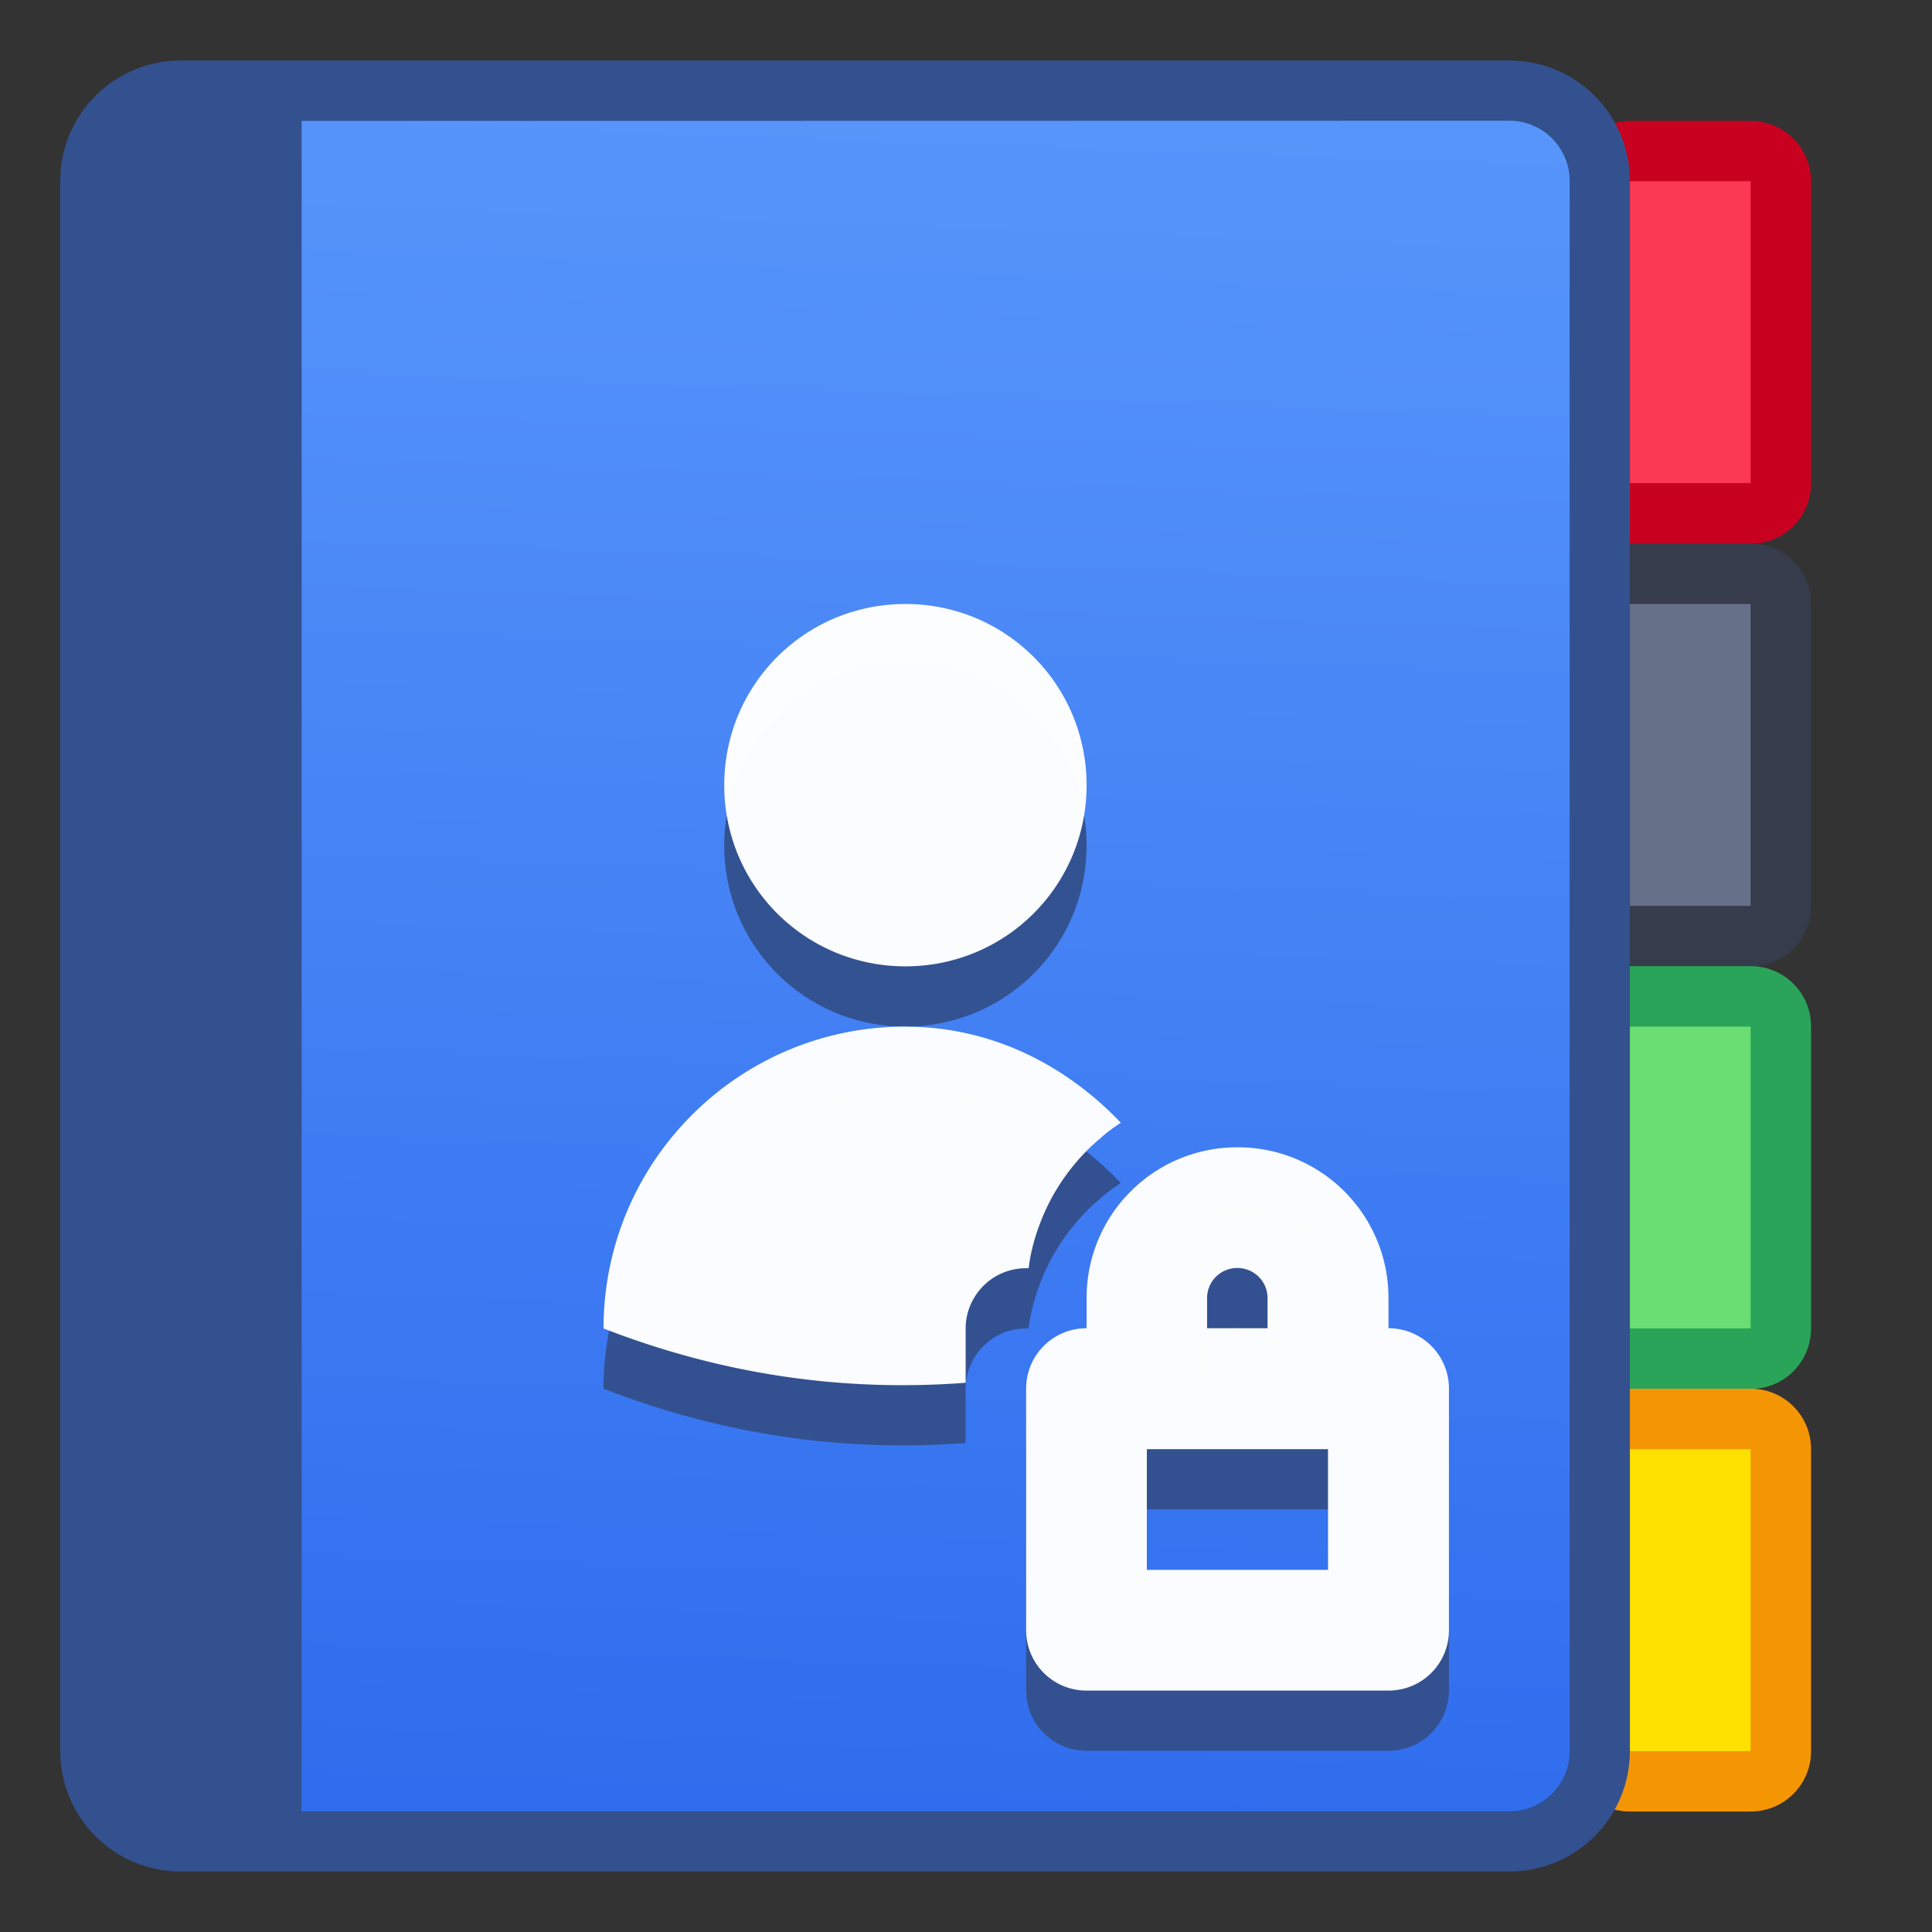 <?xml version="1.0" encoding="UTF-8" standalone="no"?>
<!-- Created with Inkscape (http://www.inkscape.org/) -->

<svg
   xmlns:dc="http://purl.org/dc/elements/1.1/"
   xmlns:cc="http://creativecommons.org/ns#"
   xmlns:rdf="http://www.w3.org/1999/02/22-rdf-syntax-ns#"
   xmlns:svg="http://www.w3.org/2000/svg"
   xmlns="http://www.w3.org/2000/svg"
   xmlns:xlink="http://www.w3.org/1999/xlink"
   xmlns:sodipodi="http://sodipodi.sourceforge.net/DTD/sodipodi-0.dtd"
   xmlns:inkscape="http://www.inkscape.org/namespaces/inkscape"
   width="32"
   height="32"
   viewBox="0 0 8.467 8.467"
   version="1.1"
   id="svg1399"
   inkscape:version="0.92.4 5da689c313, 2019-01-14"
   sodipodi:docname="preferences-system-network-nis.svg">
  <rect x="0" y="0" width="8.467" height="8.467" fill="#333333" stroke="none"/>
  <defs
     id="defs1393">
    <linearGradient
       gradientTransform="translate(-2.852,2.596)"
       inkscape:collect="always"
       xlink:href="#linearGradient4894"
       id="linearGradient5687"
       x1="-1.323"
       y1="296.471"
       x2="-1.058"
       y2="289.062"
       gradientUnits="userSpaceOnUse" />
    <linearGradient
       inkscape:collect="always"
       id="linearGradient4894">
      <stop
         style="stop-color:#306dee;stop-opacity:1"
         offset="0"
         id="stop4890" />
      <stop
         style="stop-color:#5795fb;stop-opacity:1"
         offset="1"
         id="stop4892" />
    </linearGradient>
  </defs>
  <sodipodi:namedview
     id="base"
     pagecolor="#ffffff"
     bordercolor="#666666"
     borderopacity="1.0"
     inkscape:pageopacity="0.0"
     inkscape:pageshadow="2"
     inkscape:zoom="22.4"
     inkscape:cx="11.492208"
     inkscape:cy="12.300402"
     inkscape:document-units="mm"
     inkscape:current-layer="layer1"
     showgrid="true"
     inkscape:showpageshadow="false"
     units="px"
     inkscape:window-width="1920"
     inkscape:window-height="1003"
     inkscape:window-x="0"
     inkscape:window-y="0"
     inkscape:window-maximized="1">
    <inkscape:grid
       type="xygrid"
       id="grid6884" />
  </sodipodi:namedview>
  <g
     inkscape:label="Capa 1"
     inkscape:groupmode="layer"
     id="layer1"
     transform="translate(0,-288.533)">
    <g
       id="g6882"
       transform="translate(8.143,-2.596)">
      <path
         id="rect868-2-5"
         d="m -1,293.511 h 0.529 c 0.147,0 0.265,0.118 0.265,0.265 v 1.323 c 0,0.147 -0.118,0.265 -0.265,0.265 h -0.529 c -0.147,0 -0.265,-0.118 -0.265,-0.265 v -1.323 c 0,-0.147 0.118,-0.265 0.265,-0.265 z"
         style="opacity:0.98;fill:#363c4d;fill-opacity:1;stroke:none;stroke-width:0.529;stroke-linecap:round;stroke-linejoin:round;stroke-miterlimit:4;stroke-dasharray:none;stroke-dashoffset:0;stroke-opacity:1"
         inkscape:connector-curvature="0" />
      <path
         inkscape:connector-curvature="0"
         id="rect868-6"
         d="m -1,291.659 h 0.529 c 0.147,0 0.265,0.118 0.265,0.265 v 1.323 c 0,0.147 -0.118,0.265 -0.265,0.265 h -0.529 c -0.147,0 -0.265,-0.118 -0.265,-0.265 v -1.323 c 0,-0.147 0.118,-0.265 0.265,-0.265 z"
         style="opacity:0.98;fill:#cc0120;fill-opacity:1;stroke:none;stroke-width:0.529;stroke-linecap:round;stroke-linejoin:round;stroke-miterlimit:4;stroke-dasharray:none;stroke-dashoffset:0;stroke-opacity:1" />
      <path
         inkscape:connector-curvature="0"
         id="rect870-2"
         d="m -1,291.923 h 0.529 v 1.323 h -0.529 z"
         style="opacity:0.98;fill:#fc3a56;fill-opacity:1;stroke:none;stroke-width:0.529;stroke-linecap:round;stroke-linejoin:round;stroke-miterlimit:4;stroke-dasharray:none;stroke-dashoffset:0;stroke-opacity:1" />
      <path
         inkscape:connector-curvature="0"
         id="rect870-9-9"
         d="m -1,293.776 h 0.529 v 1.323 h -0.529 z"
         style="opacity:0.98;fill:#68718b;fill-opacity:1;stroke:none;stroke-width:0.529;stroke-linecap:round;stroke-linejoin:round;stroke-miterlimit:4;stroke-dasharray:none;stroke-dashoffset:0;stroke-opacity:1" />
      <path
         inkscape:connector-curvature="0"
         id="rect868-2-1-1"
         d="m -1,295.363 h 0.529 c 0.147,0 0.265,0.118 0.265,0.265 v 1.323 c 0,0.147 -0.118,0.265 -0.265,0.265 h -0.529 c -0.147,0 -0.265,-0.118 -0.265,-0.265 v -1.323 c 0,-0.147 0.118,-0.265 0.265,-0.265 z"
         style="opacity:0.98;fill:#2aa65a;fill-opacity:1;stroke:none;stroke-width:0.529;stroke-linecap:round;stroke-linejoin:round;stroke-miterlimit:4;stroke-dasharray:none;stroke-dashoffset:0;stroke-opacity:1" />
      <path
         inkscape:connector-curvature="0"
         id="rect870-9-2-2"
         d="m -1,295.628 h 0.529 v 1.323 h -0.529 z"
         style="opacity:0.98;fill:#6bdf73;fill-opacity:1;stroke:none;stroke-width:0.529;stroke-linecap:round;stroke-linejoin:round;stroke-miterlimit:4;stroke-dasharray:none;stroke-dashoffset:0;stroke-opacity:1" />
      <path
         inkscape:connector-curvature="0"
         id="rect868-2-7-7"
         d="m -1,297.215 h 0.529 c 0.147,0 0.265,0.118 0.265,0.265 v 1.323 c 0,0.147 -0.118,0.265 -0.265,0.265 h -0.529 c -0.147,0 -0.265,-0.118 -0.265,-0.265 v -1.323 c 0,-0.147 0.118,-0.265 0.265,-0.265 z"
         style="opacity:0.98;fill:#f89804;fill-opacity:1;stroke:none;stroke-width:0.529;stroke-linecap:round;stroke-linejoin:round;stroke-miterlimit:4;stroke-dasharray:none;stroke-dashoffset:0;stroke-opacity:1" />
      <path
         inkscape:connector-curvature="0"
         id="rect870-9-0-3"
         d="m -1,297.48 h 0.529 v 1.323 h -0.529 z"
         style="opacity:0.98;fill:#ffe200;fill-opacity:1;stroke:none;stroke-width:0.529;stroke-linecap:round;stroke-linejoin:round;stroke-miterlimit:4;stroke-dasharray:none;stroke-dashoffset:0;stroke-opacity:1" />
      <path
         id="rect843"
         d="M -7.35,291.394 H -1.529 c 0.293,0 0.529,0.236 0.529,0.529 v 6.879 c 0,0.293 -0.236,0.529 -0.529,0.529 h -5.821 c -0.293,0 -0.529,-0.236 -0.529,-0.529 v -6.879 c 0,-0.293 0.236,-0.529 0.529,-0.529 z"
         style="opacity:1;fill:#33518f;fill-opacity:1;stroke:none;stroke-width:0.633;stroke-linecap:round;stroke-linejoin:round;stroke-miterlimit:4;stroke-dasharray:none;stroke-opacity:1"
         inkscape:connector-curvature="0"
         sodipodi:nodetypes="sssssssss" />
      <path
         id="rect843-3"
         d="m -6.821,291.659 v 7.408 H -1.529 c 0.147,0 0.265,-0.118 0.265,-0.265 v -6.879 c 0,-0.147 -0.118,-0.265 -0.265,-0.265 z"
         style="opacity:1;fill:url(#linearGradient5687);fill-opacity:1.0;stroke:none;stroke-width:0.591;stroke-linecap:round;stroke-linejoin:round;stroke-miterlimit:4;stroke-dasharray:none;stroke-opacity:1"
         inkscape:connector-curvature="0" />
      <path
         inkscape:connector-curvature="0"
         style="opacity:0.98;fill:#33518f;fill-opacity:1;stroke:none;stroke-width:0.529;stroke-linecap:round;stroke-linejoin:round;stroke-miterlimit:4;stroke-dasharray:none;stroke-dashoffset:0;stroke-opacity:1"
         d="m -4.175,294.04 c -0.44,0 -0.794,0.354 -0.794,0.794 0,0.44 0.354,0.794 0.794,0.794 0.44,0 0.794,-0.354 0.794,-0.794 0,-0.44 -0.354,-0.794 -0.794,-0.794 z m 0,1.852 c -0.731,0 -1.323,0.592 -1.323,1.323 0.518,0.201 1.047,0.279 1.587,0.238 v -0.238 c 0,-0.073 0.03,-0.139 0.078,-0.187 0.048,-0.048 0.114,-0.077 0.187,-0.077 h 0.011 a 0.926,0.926 0 0 1 0.008,-0.052 0.926,0.926 0 0 1 0.023,-0.09 0.926,0.926 0 0 1 0.032,-0.087 0.926,0.926 0 0 1 0.04,-0.083 0.926,0.926 0 0 1 0.049,-0.079 0.926,0.926 0 0 1 0.056,-0.073 0.926,0.926 0 0 1 0.064,-0.068 0.926,0.926 0 0 1 0.037,-0.033 l 5.292e-4,-5.3e-4 h 5.291e-4 a 0.926,0.926 0 0 1 0.032,-0.028 0.926,0.926 0 0 1 0.062,-0.044 c -0.24,-0.252 -0.566,-0.421 -0.942,-0.421 z m 1.455,0.529 c -0.366,0 -0.661,0.295 -0.661,0.661 v 0.132 c -0.147,0 -0.265,0.118 -0.265,0.265 v 1.058 c 0,0.147 0.118,0.265 0.265,0.265 h 1.323 c 0.147,0 0.265,-0.118 0.265,-0.265 v -1.058 c 0,-0.147 -0.118,-0.265 -0.265,-0.265 v -0.132 c 0,-0.366 -0.295,-0.661 -0.661,-0.661 z m 0,0.529 c 0.073,0 0.132,0.059 0.132,0.132 v 0.132 h -0.265 v -0.132 c 0,-0.073 0.059,-0.132 0.132,-0.132 z m -0.397,0.794 h 0.794 v 0.529 h -0.794 z"
         id="path977-6" />
      <path
         inkscape:connector-curvature="0"
         style="opacity:0.98;fill:#ffffff;fill-opacity:1;stroke:none;stroke-width:0.529;stroke-linecap:round;stroke-linejoin:round;stroke-miterlimit:4;stroke-dasharray:none;stroke-dashoffset:0;stroke-opacity:1"
         d="m -4.175,293.776 c -0.44,0 -0.794,0.354 -0.794,0.794 0,0.44 0.354,0.794 0.794,0.794 0.44,0 0.794,-0.354 0.794,-0.794 0,-0.44 -0.354,-0.794 -0.794,-0.794 z m 0,1.852 c -0.731,0 -1.323,0.592 -1.323,1.323 0.518,0.201 1.047,0.279 1.587,0.238 v -0.238 c 0,-0.073 0.03,-0.139 0.078,-0.187 0.048,-0.048 0.114,-0.077 0.187,-0.077 h 0.011 a 0.926,0.926 0 0 1 0.008,-0.052 0.926,0.926 0 0 1 0.023,-0.09 0.926,0.926 0 0 1 0.032,-0.087 0.926,0.926 0 0 1 0.04,-0.083 0.926,0.926 0 0 1 0.049,-0.079 0.926,0.926 0 0 1 0.056,-0.073 0.926,0.926 0 0 1 0.064,-0.068 0.926,0.926 0 0 1 0.037,-0.033 l 5.291e-4,-5.3e-4 h 5.292e-4 a 0.926,0.926 0 0 1 0.032,-0.028 0.926,0.926 0 0 1 0.062,-0.044 c -0.24,-0.252 -0.566,-0.421 -0.942,-0.421 z m 1.455,0.529 c -0.366,0 -0.661,0.295 -0.661,0.661 v 0.132 c -0.147,0 -0.265,0.118 -0.265,0.265 v 1.058 c 0,0.147 0.118,0.265 0.265,0.265 h 1.323 c 0.147,0 0.265,-0.118 0.265,-0.265 v -1.058 c 0,-0.147 -0.118,-0.265 -0.265,-0.265 v -0.132 c 0,-0.366 -0.295,-0.661 -0.661,-0.661 z m 0,0.529 c 0.073,0 0.132,0.059 0.132,0.132 v 0.132 h -0.265 v -0.132 c 0,-0.073 0.059,-0.132 0.132,-0.132 z m -0.397,0.794 h 0.794 v 0.529 h -0.794 z"
         id="path977" />
    </g>
  </g>
</svg>
